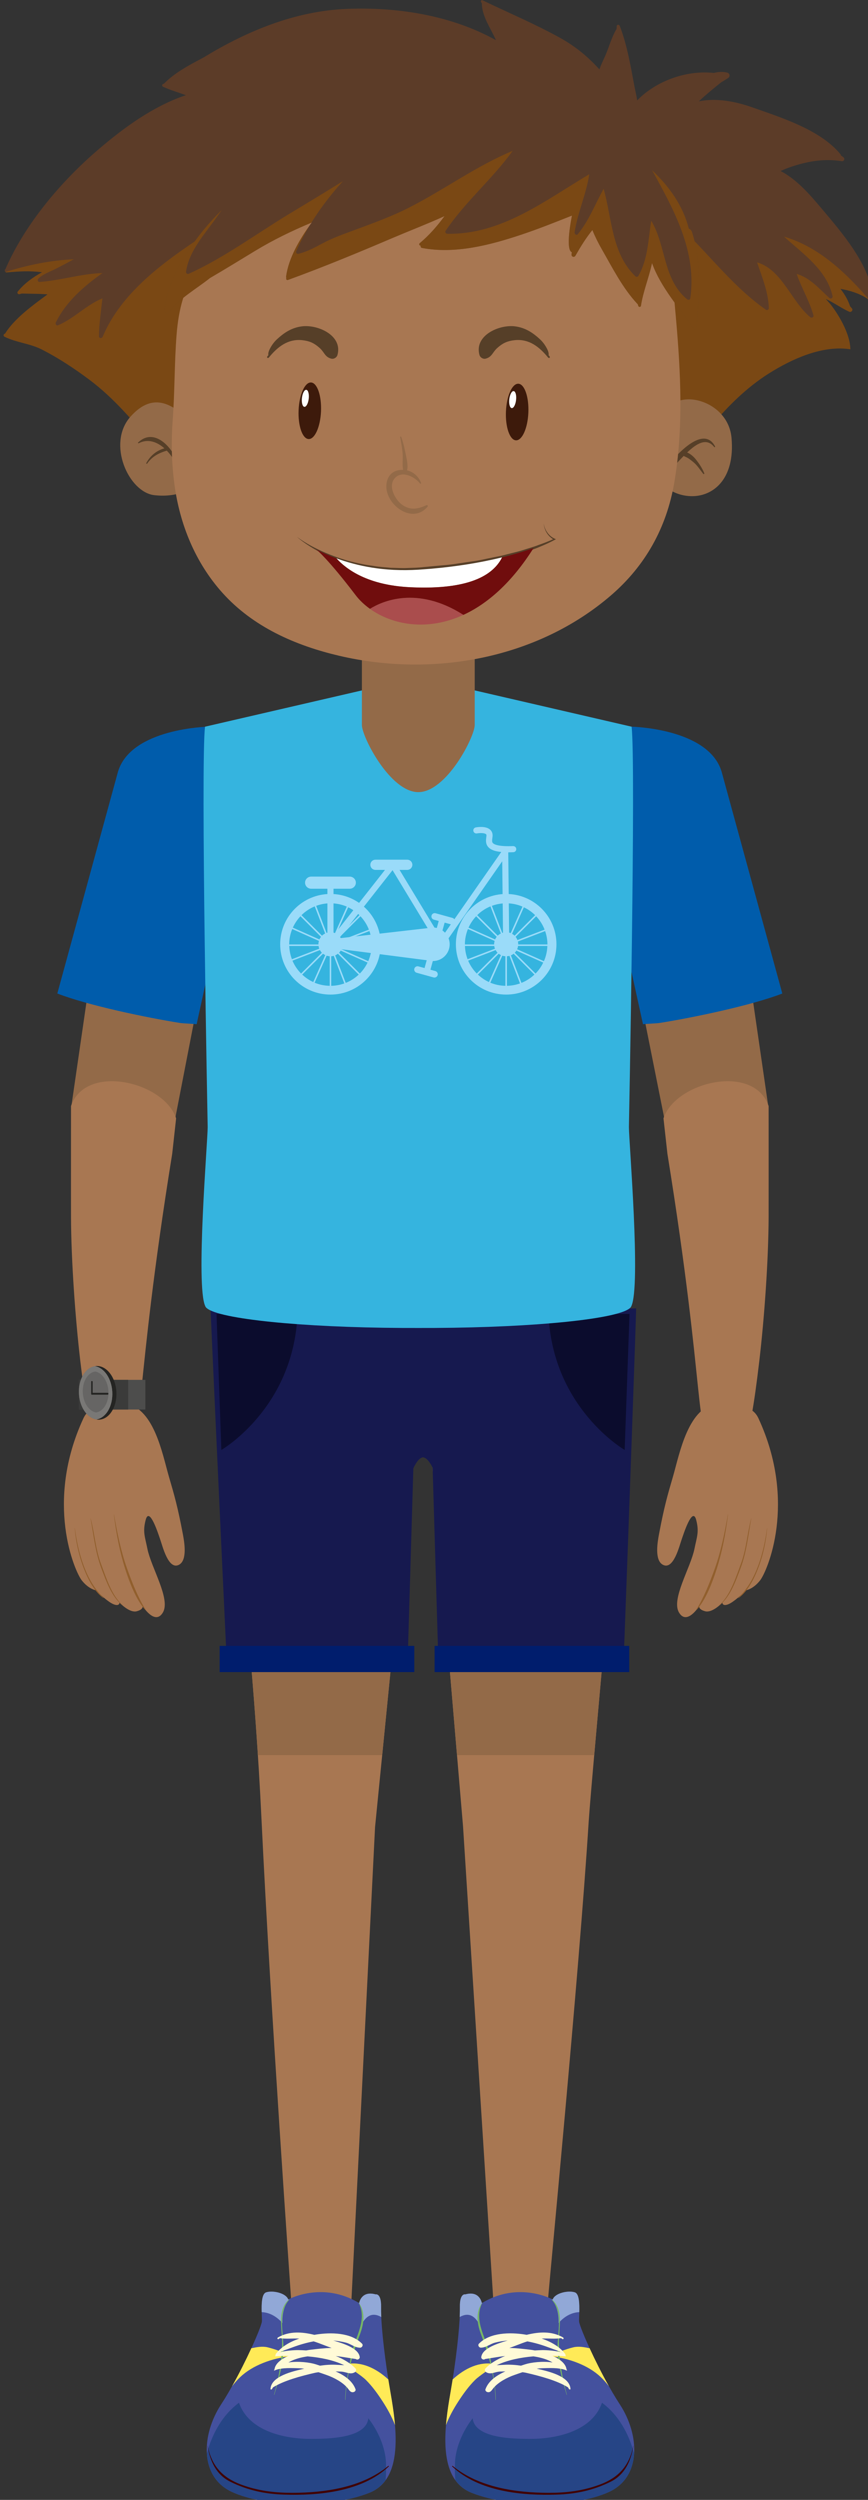 <?xml version="1.0" encoding="UTF-8" standalone="no"?>
<!-- Created with Inkscape (http://www.inkscape.org/) -->

<svg
   width="23.125mm"
   height="66.56mm"
   viewBox="0 0 23.125 66.56"
   version="1.1"
   id="svg1"
   inkscape:version="1.4.2 (f4327f4, 2025-05-13)"
   sodipodi:docname="boy14.svg"
   xmlns:inkscape="http://www.inkscape.org/namespaces/inkscape"
   xmlns:sodipodi="http://sodipodi.sourceforge.net/DTD/sodipodi-0.dtd"
   xmlns="http://www.w3.org/2000/svg"
   xmlns:svg="http://www.w3.org/2000/svg">
  <rect x="0" y="0" width="23.125" height="66.56" fill="#333333" stroke="none"/>
  <sodipodi:namedview
     id="namedview1"
     pagecolor="#ffffff"
     bordercolor="#000000"
     borderopacity="0.25"
     inkscape:showpageshadow="2"
     inkscape:pageopacity="0.0"
     inkscape:pagecheckerboard="0"
     inkscape:deskcolor="#d1d1d1"
     inkscape:document-units="mm"
     inkscape:zoom="1.2275954"
     inkscape:cx="-88.79147"
     inkscape:cy="46.432237"
     inkscape:window-width="2880"
     inkscape:window-height="1676"
     inkscape:window-x="-12"
     inkscape:window-y="-12"
     inkscape:window-maximized="1"
     inkscape:current-layer="layer1" />
  <defs
     id="defs1" />
  <g
     inkscape:label="图层 1"
     inkscape:groupmode="layer"
     id="layer1"
     transform="translate(-128.48,-136.332)">
    <g
       id="g789"
       transform="matrix(0.265,0,0,0.265,67.423,133.553)">
	<g
   id="g767">
		<g
   id="g742">
			<g
   id="g737">
				<g
   id="g717">
					<path
   style="fill:#a87752"
   d="m 271.107,141.94 c 0,0 1.282,0 3.26,0 6.713,0 19.789,0 19.801,0 0,0.839 -4.299,47.073 -4.582,51.589 -0.953,15.213 -4.023,46.87 -4.105,48.206 0,0 -1.712,0.708 -5.475,0 l -3.053,-47.784 -3.107,-36.587 c 0,0 -0.585,-1.01 -1.109,-1.053 -0.523,0.043 -0.994,1.158 -0.994,1.158 l -3.633,36.588 -2.383,47.704 c -4.613,0.855 -6.041,-0.026 -6.041,-0.026 -0.083,-1.336 -2.07,-29.132 -3,-48.613 -1.18,-24.746 -5.109,-50.712 -5.109,-51.182 0.009,0 12.817,0 19.53,0 z"
   id="path716" />

				</g>

				<g
   id="g726">
					<g
   id="g723">
						<path
   style="fill:#44519e"
   d="m 266.512,241.885 c 0,0 0.191,-1.28 1.652,-0.876 0,0 0.58,-0.158 0.551,1.265 -0.029,1.421 0.242,4.17 0.733,7.321 0.491,3.15 2.093,9.755 -1.905,11.344 -4,1.589 -10.469,1.44 -13.793,-0.071 -3.324,-1.513 -3.1,-5.77 -1.115,-8.806 1.986,-3.035 4.066,-7.755 4.098,-8.338 0.035,-0.583 -0.232,-2.695 0.422,-2.918 0.655,-0.222 2.006,0.062 2.227,0.717 -0.001,0 3.423,-1.888 7.13,0.362 z"
   id="path717" />

						<path
   style="fill:#91a8d7"
   d="m 258.795,243.885 c -0.552,-0.628 -1.273,-1.063 -2.082,-1.091 -0.021,-0.822 -0.003,-1.838 0.441,-1.988 0.655,-0.222 2.006,0.062 2.227,0.717 0,0 0.035,-0.019 0.087,-0.044 -0.508,0.633 -0.71,1.544 -0.673,2.406 z"
   id="path718" />

						<path
   style="fill:#91a8d7"
   d="m 268.41,243.135 c -0.736,-0.26 -1.224,0.17 -1.579,0.747 0.026,-0.192 0.042,-0.385 0.03,-0.578 -0.021,-0.408 -0.123,-0.846 -0.284,-1.224 -0.033,-0.078 -0.075,-0.146 -0.112,-0.221 0.016,0.009 0.031,0.016 0.047,0.025 0,0 0.191,-1.28 1.652,-0.876 0,0 0.58,-0.158 0.551,1.265 -0.005,0.282 0.004,0.632 0.021,1.013 -0.101,-0.059 -0.209,-0.11 -0.326,-0.151 z"
   id="path719" />

						<path
   style="fill:#ffea57"
   d="m 268.895,251.802 c -0.497,-0.769 -1.039,-1.532 -1.691,-2.181 -0.527,-0.523 -1.453,-1.028 -2.027,-1.601 1.547,-0.311 3.034,0.407 4.266,1.535 0.002,0.014 0.004,0.026 0.007,0.039 0.183,1.18 0.522,2.844 0.666,4.547 -0.323,-0.838 -0.766,-1.638 -1.221,-2.339 z"
   id="path720" />

						<path
   style="fill:#ffea57"
   d="m 257.327,246.332 c 0.804,0.2 1.55,0.488 2.253,0.885 -1.795,0.211 -3.769,0.893 -5.047,2.119 -0.298,0.287 -0.561,0.596 -0.806,0.913 0.728,-1.292 1.413,-2.668 1.945,-3.828 0.556,-0.114 1.111,-0.225 1.655,-0.089 z"
   id="path721" />

						<path
   style="fill:#264586"
   d="m 254.43,251.895 c 0.979,2.848 4.568,3.664 7.377,3.634 1.516,-0.016 5.426,-0.039 5.623,-2.073 0.984,1.25 1.727,2.953 1.78,4.494 0.017,0.523 0.018,1.121 -0.042,1.716 -0.395,0.548 -0.918,0.991 -1.625,1.273 -4,1.589 -10.469,1.44 -13.793,-0.071 -1.674,-0.762 -2.445,-2.219 -2.551,-3.865 0.533,-2.01 1.592,-3.898 3.231,-5.108 z"
   id="path722" />

						<path
   style="fill:#400406"
   d="m 269.435,258.247 c -2.629,2.157 -6.344,2.693 -9.633,2.698 -1.809,0.002 -3.455,-0.195 -5.162,-0.829 -1.893,-0.702 -2.963,-1.903 -3.357,-3.89 0,0 -0.008,-10e-4 -0.006,0.005 0.23,1.508 0.85,2.894 2.287,3.604 1.727,0.854 3.455,1.229 5.372,1.293 3.513,0.119 7.841,-0.291 10.541,-2.816 0.041,-0.037 0.005,-0.105 -0.042,-0.065 z"
   id="path723" />

					</g>

					<path
   style="fill:#77b765"
   d="m 265.684,247.217 c 0.331,-1.834 1.713,-3.507 0.77,-5.401 -0.002,-0.005 0.004,-0.008 0.007,-0.004 0.747,1.052 0.509,2.234 0.079,3.357 -0.787,2.058 -1.314,4.225 -1.41,6.439 -0.002,0.02 -0.027,0.011 -0.027,-0.005 0.038,-1.488 0.317,-2.927 0.581,-4.386 z"
   id="path724" />

					<path
   style="fill:#77b765"
   d="m 258.735,245.118 c -0.077,-1.193 -0.309,-2.722 0.722,-3.594 0.014,-0.011 0.037,0.012 0.025,0.023 -1.146,1.283 -0.59,3.261 -0.58,4.819 0.006,1.514 -0.49,3.29 -0.922,4.73 -0.004,0.018 -0.029,0.003 -0.025,-0.012 0.516,-1.835 0.902,-4.072 0.78,-5.966 z"
   id="path725" />

					<path
   style="fill:#fffad7"
   d="m 266.799,245.961 c -1.115,-1.136 -3.152,-1.146 -4.611,-0.918 -0.057,0.01 -0.119,0.022 -0.178,0.032 -1.232,-0.302 -2.516,-0.397 -3.654,0.258 -0.041,0.023 -0.094,0.094 -0.053,0.14 0.007,0.008 0.012,0.015 0.02,0.022 0.025,0.028 0.057,0.028 0.088,0.007 0.039,-0.027 0.08,-0.055 0.117,-0.082 0.006,-0.003 0.006,-0.013 -0.002,-0.014 0.627,0.106 1.306,0.01 1.969,0.044 -0.934,0.317 -1.814,0.811 -2.379,1.569 -0.025,0.032 -0.014,0.086 0.018,0.099 l -0.004,0.007 c 0.002,-0.004 -0.007,-0.006 -0.011,-0.001 -0.017,0.02 -0.036,0.04 -0.054,0.06 -0.018,0.021 -0.004,0.048 0.023,0.047 0.418,-0.03 0.869,-0.047 1.332,-0.055 -0.739,0.326 -1.363,0.787 -1.424,1.397 l -0.028,0.016 c -0.038,0.021 -0.028,0.089 0.018,0.067 0.011,-0.007 0.024,-0.01 0.035,-0.015 0.019,0.005 0.043,0.001 0.059,-0.01 0.01,-0.009 0.021,-0.016 0.031,-0.023 0.666,-0.252 1.707,-0.193 2.349,-0.178 0.181,0.005 0.358,0.023 0.536,0.048 -1.165,0.253 -3.31,0.74 -3.398,2.02 -0.008,0.117 0.148,0.066 0.172,-0.013 l 0.065,-0.111 c 0.005,-0.006 -10e-4,-0.013 -0.007,-0.008 1.098,-0.69 2.809,-1.151 4.27,-1.484 0.109,-0.023 0.217,-0.035 0.326,-0.052 0.266,0.087 0.528,0.178 0.789,0.27 0.746,0.259 1.692,0.744 2.188,1.394 0.156,0.209 0.285,0.406 0.56,0.33 0.114,-0.03 0.231,-0.158 0.185,-0.285 -0.314,-0.852 -1.119,-1.396 -2.002,-1.791 0.18,0.006 0.359,0.012 0.537,0.018 0.53,0.018 0.936,0.347 1.398,0.061 0.078,-0.048 0.152,-0.156 0.125,-0.248 0.004,-0.028 -0.001,-0.057 -0.023,-0.081 -0.457,-0.53 -1.234,-0.987 -2.014,-1.297 0.658,0.078 1.311,0.197 2.006,0.303 0.014,0.009 0.027,0.016 0.041,0.025 0.145,0.096 0.379,-0.042 0.355,-0.223 -0.119,-0.915 -1.707,-1.378 -2.658,-1.661 0.438,0.041 0.871,0.109 1.267,0.212 0.511,0.133 0.882,0.498 1.423,0.509 0.2,0.002 0.348,-0.253 0.198,-0.405 z m -1.785,2.167 c -0.246,-0.021 -0.496,-0.026 -0.73,-0.041 -0.58,-0.038 -1.147,0.005 -1.709,0.086 -0.139,-0.044 -0.272,-0.087 -0.398,-0.13 -0.604,-0.2 -1.809,-0.345 -2.779,-0.192 0.084,-0.047 0.159,-0.091 0.215,-0.118 0.547,-0.269 1.125,-0.411 1.715,-0.495 1.293,0.109 2.596,0.367 3.686,0.89 z m -3.336,-1.564 c -0.135,0.014 -0.305,0.041 -0.492,0.077 -0.25,-0.016 -0.502,-0.027 -0.755,-0.034 -0.276,-0.006 -1.552,0.04 -2.078,0.299 0.253,-0.161 1.236,-0.491 1.482,-0.583 0.689,-0.259 1.38,-0.458 2.1,-0.593 0.322,0.102 0.643,0.221 0.957,0.345 0.283,0.111 0.566,0.215 0.849,0.318 -0.719,0.006 -1.439,0.101 -2.063,0.171 z"
   id="path726" />

				</g>

				<g
   id="g736">
					<g
   id="g733">
						<path
   style="fill:#44519e"
   d="m 278.844,241.885 c 0,0 -0.193,-1.28 -1.652,-0.876 0,0 -0.58,-0.158 -0.552,1.265 0.028,1.421 -0.242,4.17 -0.733,7.321 -0.49,3.15 -2.094,9.755 1.904,11.344 4,1.589 10.47,1.44 13.793,-0.071 3.326,-1.513 3.102,-5.77 1.115,-8.806 -1.984,-3.035 -4.064,-7.755 -4.097,-8.338 -0.034,-0.583 0.233,-2.695 -0.423,-2.918 -0.654,-0.222 -2.004,0.062 -2.227,0.717 0.001,0 -3.421,-1.888 -7.128,0.362 z"
   id="path727" />

						<path
   style="fill:#91a8d7"
   d="m 286.56,243.885 c 0.551,-0.628 1.274,-1.063 2.08,-1.091 0.023,-0.822 0.003,-1.838 -0.441,-1.988 -0.654,-0.222 -2.004,0.062 -2.227,0.717 0,0 -0.035,-0.019 -0.086,-0.044 0.508,0.633 0.71,1.544 0.674,2.406 z"
   id="path728" />

						<path
   style="fill:#91a8d7"
   d="m 276.943,243.135 c 0.738,-0.26 1.223,0.17 1.579,0.747 -0.025,-0.192 -0.042,-0.385 -0.029,-0.578 0.022,-0.408 0.122,-0.846 0.284,-1.224 0.033,-0.078 0.075,-0.146 0.113,-0.221 -0.018,0.009 -0.031,0.016 -0.047,0.025 0,0 -0.193,-1.28 -1.652,-0.876 0,0 -0.58,-0.158 -0.552,1.265 0.004,0.282 -0.004,0.632 -0.02,1.013 0.1,-0.059 0.208,-0.11 0.324,-0.151 z"
   id="path729" />

						<path
   style="fill:#ffea57"
   d="m 276.459,251.802 c 0.498,-0.769 1.041,-1.532 1.692,-2.181 0.528,-0.523 1.452,-1.028 2.028,-1.601 -1.547,-0.311 -3.036,0.407 -4.268,1.535 -0.002,0.014 -0.004,0.026 -0.006,0.039 -0.184,1.18 -0.523,2.844 -0.666,4.547 0.321,-0.838 0.767,-1.638 1.22,-2.339 z"
   id="path730" />

						<path
   style="fill:#ffea57"
   d="m 288.027,246.332 c -0.805,0.2 -1.55,0.488 -2.254,0.885 1.795,0.211 3.77,0.893 5.047,2.119 0.299,0.287 0.561,0.596 0.807,0.913 -0.729,-1.292 -1.413,-2.668 -1.945,-3.828 -0.557,-0.114 -1.112,-0.225 -1.655,-0.089 z"
   id="path731" />

						<path
   style="fill:#264586"
   d="m 290.926,251.895 c -0.98,2.848 -4.568,3.664 -7.378,3.634 -1.515,-0.016 -5.425,-0.039 -5.622,-2.073 -0.984,1.25 -1.727,2.953 -1.782,4.494 -0.017,0.523 -0.019,1.121 0.043,1.716 0.394,0.548 0.919,0.991 1.624,1.273 4,1.589 10.47,1.44 13.793,-0.071 1.674,-0.762 2.447,-2.219 2.551,-3.865 -0.532,-2.01 -1.59,-3.898 -3.229,-5.108 z"
   id="path732" />

						<path
   style="fill:#400406"
   d="m 275.919,258.247 c 2.628,2.157 6.345,2.693 9.632,2.698 1.81,0.002 3.455,-0.195 5.162,-0.829 1.895,-0.702 2.964,-1.903 3.357,-3.89 0,0 0.008,-10e-4 0.008,0.005 -0.23,1.508 -0.851,2.894 -2.287,3.604 -1.726,0.854 -3.456,1.229 -5.373,1.293 -3.514,0.119 -7.84,-0.291 -10.541,-2.816 -0.039,-0.037 -0.005,-0.105 0.042,-0.065 z"
   id="path733" />

					</g>

					<path
   style="fill:#77b765"
   d="m 279.67,247.217 c -0.33,-1.834 -1.713,-3.507 -0.768,-5.401 0.003,-0.005 -0.005,-0.008 -0.008,-0.004 -0.747,1.052 -0.507,2.234 -0.077,3.357 0.785,2.058 1.313,4.225 1.41,6.439 0.001,0.02 0.027,0.011 0.027,-0.005 -0.04,-1.488 -0.32,-2.927 -0.584,-4.386 z"
   id="path734" />

					<path
   style="fill:#77b765"
   d="m 286.619,245.118 c 0.076,-1.193 0.309,-2.722 -0.723,-3.594 -0.012,-0.011 -0.035,0.012 -0.024,0.023 1.146,1.283 0.589,3.261 0.581,4.819 -0.006,1.514 0.488,3.29 0.92,4.73 0.006,0.018 0.029,0.003 0.025,-0.012 -0.515,-1.835 -0.9,-4.072 -0.779,-5.966 z"
   id="path735" />

					<path
   style="fill:#fffad7"
   d="m 278.756,246.364 c 0.539,-0.011 0.91,-0.376 1.422,-0.509 0.396,-0.103 0.828,-0.171 1.266,-0.212 -0.949,0.283 -2.537,0.746 -2.656,1.661 -0.023,0.181 0.211,0.318 0.353,0.223 0.015,-0.01 0.028,-0.017 0.041,-0.025 0.697,-0.105 1.35,-0.225 2.006,-0.303 -0.779,0.31 -1.557,0.767 -2.014,1.297 -0.021,0.024 -0.026,0.053 -0.022,0.081 -0.026,0.092 0.048,0.2 0.125,0.248 0.464,0.286 0.867,-0.043 1.399,-0.061 0.177,-0.006 0.357,-0.012 0.535,-0.018 -0.881,0.395 -1.688,0.939 -2.001,1.791 -0.048,0.127 0.071,0.255 0.184,0.285 0.276,0.076 0.403,-0.121 0.562,-0.33 0.494,-0.649 1.441,-1.135 2.188,-1.394 0.26,-0.092 0.523,-0.183 0.788,-0.27 0.11,0.017 0.217,0.028 0.325,0.052 1.463,0.333 3.172,0.794 4.271,1.484 -0.007,-0.005 -0.013,0.002 -0.008,0.008 l 0.065,0.111 c 0.025,0.078 0.181,0.13 0.172,0.013 -0.09,-1.279 -2.232,-1.767 -3.398,-2.02 0.178,-0.024 0.357,-0.043 0.536,-0.048 0.644,-0.016 1.683,-0.074 2.349,0.178 0.012,0.008 0.022,0.015 0.033,0.023 0.014,0.011 0.036,0.015 0.057,0.01 0.012,0.005 0.025,0.008 0.035,0.015 0.049,0.021 0.059,-0.046 0.02,-0.067 l -0.027,-0.016 c -0.063,-0.61 -0.686,-1.071 -1.424,-1.397 0.461,0.008 0.914,0.024 1.332,0.055 0.027,10e-4 0.041,-0.026 0.021,-0.047 -0.018,-0.02 -0.035,-0.04 -0.053,-0.06 -0.004,-0.005 -0.012,-0.003 -0.012,0.004 l -0.004,-0.01 c 0.033,-0.013 0.043,-0.066 0.019,-0.099 -0.563,-0.759 -1.444,-1.252 -2.379,-1.569 0.663,-0.034 1.341,0.063 1.97,-0.044 -0.008,0.001 -0.008,0.011 -0.003,0.014 0.038,0.027 0.079,0.055 0.116,0.082 0.031,0.021 0.063,0.021 0.09,-0.007 0.006,-0.008 0.012,-0.015 0.019,-0.022 0.04,-0.046 -0.013,-0.116 -0.052,-0.14 -1.141,-0.655 -2.422,-0.56 -3.654,-0.258 -0.061,-0.01 -0.121,-0.022 -0.18,-0.032 -1.459,-0.229 -3.496,-0.218 -4.61,0.918 -0.153,0.154 -0.003,0.409 0.198,0.405 z m 5.273,0.873 c 0.59,0.084 1.168,0.227 1.713,0.495 0.057,0.027 0.133,0.071 0.215,0.118 -0.971,-0.152 -2.176,-0.008 -2.779,0.192 -0.125,0.043 -0.26,0.086 -0.397,0.13 -0.563,-0.081 -1.129,-0.124 -1.71,-0.086 -0.234,0.015 -0.482,0.02 -0.73,0.041 1.091,-0.522 2.391,-0.78 3.688,-0.89 z m -2.414,-0.843 c 0.282,-0.104 0.565,-0.207 0.85,-0.318 0.314,-0.124 0.633,-0.243 0.957,-0.345 0.719,0.135 1.409,0.334 2.098,0.593 0.246,0.092 1.228,0.422 1.48,0.583 -0.525,-0.259 -1.799,-0.305 -2.076,-0.299 -0.252,0.007 -0.504,0.019 -0.754,0.034 -0.189,-0.036 -0.359,-0.064 -0.494,-0.077 -0.623,-0.071 -1.345,-0.166 -2.061,-0.171 z"
   id="path736" />

				</g>

			</g>

			<g
   id="g738">
				<path
   style="fill:#936a48"
   d="m 276.348,186.828 -2.502,-29.464 c 0,0 -0.585,-1.01 -1.109,-1.053 -0.523,0.043 -0.994,1.158 -0.994,1.158 l -2.915,29.358 H 256.33 c -1.461,-22.666 -4.754,-44.458 -4.754,-44.888 h 19.531 c 0,0 1.282,0 3.26,0 h 19.801 c 0,0.676 -2.793,30.846 -4.024,44.888 h -13.796 z"
   id="path737" />

			</g>

			<g
   id="g741">
				<g
   id="g739">
					<path
   style="fill:#16194f"
   d="m 274.46,176.931 -0.562,-18.979 c 0,0 -0.445,-1.002 -0.968,-1.045 -0.525,0.043 -0.971,1.112 -0.971,1.112 l -0.558,18.912 h -18.225 c -0.884,-18.821 -1.602,-34.619 -1.602,-34.99 h 19.725 c 0,0 1.281,0 3.26,0 h 19.801 c 0,0.555 -0.691,20.35 -1.243,34.99 z"
   id="path738" />

				</g>

				<rect
   x="274.096"
   y="175.855"
   style="fill:#001d6d"
   width="19.57"
   height="2.632"
   id="rect739" />

				<rect
   x="252.486"
   y="175.855"
   style="fill:#001d6d"
   width="19.57"
   height="2.632"
   id="rect740" />

				<path
   style="fill:#0b0c2d"
   d="m 252.172,142.502 0.486,13.665 c 0,0 7.264,-4.194 7.658,-13.665 z"
   id="path740" />

				<path
   style="fill:#0b0c2d"
   d="m 293.691,142.502 -0.486,13.665 c 0,0 -7.264,-4.194 -7.658,-13.665 z"
   id="path741" />

			</g>

		</g>

		<g
   id="g766">
			<g
   id="g762">
				<g
   id="g749">
					<g
   id="g745">
						<path
   style="fill:#a87752"
   d="m 242.746,151.468 c 3.117,0.235 3.96,5.048 4.646,7.403 0.541,1.847 0.88,3.021 1.396,5.753 0.139,0.746 0.476,2.596 -0.373,3.07 -1.09,0.608 -1.681,-1.923 -1.916,-2.567 -0.131,-0.362 -1.072,-3.385 -1.451,-1.926 -0.313,1.206 -0.068,1.682 0.172,2.885 0.381,1.91 2.359,5.057 1.561,6.411 -0.801,1.354 -2.045,-0.658 -2.045,-0.658 0,0 0.146,0.331 -0.578,0.534 -0.723,0.204 -1.707,-0.834 -1.73,-0.853 -0.023,-0.02 0.012,0.378 -0.57,0.166 -0.582,-0.215 -1.508,-1.114 -1.822,-1.419 0,0 -0.721,-0.112 -1.417,-1.003 -0.696,-0.892 -3.749,-7.807 0.167,-16.266 0.566,-1.222 1.641,-1.123 2.867,-1.431 0.386,-0.095 0.751,-0.126 1.093,-0.099 z"
   id="path742" />

						<path
   style="fill:#915f2d"
   d="m 243.188,168.107 c -0.631,-1.76 -1.002,-3.629 -1.323,-5.459 -0.003,-0.013 -0.019,-0.006 -0.017,0.004 0.24,1.889 0.578,3.728 1.167,5.55 0.407,1.259 1.06,2.996 1.962,4 0.021,0.023 0.053,-0.011 0.039,-0.034 -0.762,-1.219 -1.346,-2.717 -1.828,-4.061 z"
   id="path743" />

						<path
   style="fill:#915f2d"
   d="m 240.561,167.616 c -0.557,-1.481 -0.638,-3.063 -1.04,-4.574 -0.002,-0.008 -0.015,-0.001 -0.013,0.006 0.313,1.702 0.463,3.354 1.082,5.003 0.463,1.23 1.033,2.882 2.127,3.737 0.01,0.008 0.023,-0.011 0.014,-0.019 -1.126,-1.008 -1.661,-2.796 -2.17,-4.153 z"
   id="path744" />

						<path
   style="fill:#915f2d"
   d="m 237.932,164.039 c -0.004,-0.013 -0.018,-0.006 -0.017,0.004 0.107,1.248 0.372,2.526 0.795,3.711 0.404,1.127 1.069,2.56 2.075,3.287 0.014,0.011 0.042,-0.018 0.026,-0.031 -1.817,-1.712 -2.568,-4.61 -2.879,-6.971 z"
   id="path745" />

					</g>

					<g
   id="g748">
						<path
   style="fill:#936a48"
   d="m 247.816,123.906 3.521,-18.149 c 0.012,-2.082 0.02,-16.498 -0.004,-22.259 0,0 -7.656,0.471 -8.971,5.211 l -4.781,32.905 c 0.931,4.342 8.61,5.537 10.235,2.292 z"
   id="path746" />

						<path
   style="fill:#a87752"
   d="m 237.543,121.615 c 0,1.838 -0.008,9.518 0,11.168 0.018,4.367 0.426,10.11 0.934,14.447 0.54,4.567 1.03,7.472 1.567,8.026 l 3.002,-0.114 c 1.938,-0.016 0.768,-4.554 4.671,-28.733 l 0.393,-3.559 c -1.21,-3.682 -9.087,-5.562 -10.567,-1.235 z"
   id="path747" />

						<path
   style="fill:#005cab"
   d="m 248.53,113.27 c 0.257,0.041 1.384,0.082 1.643,0.123 l 1.165,-5.305 c 0.012,-1.825 0.001,-22.878 -0.004,-24.589 0,0 -7.752,0.143 -9.068,4.523 l -6.1,22.285 c 3.082,1.196 9,2.431 12.364,2.963 z"
   id="path748" />

					</g>

				</g>

				<g
   id="g756">
					<g
   id="g751">
						<path
   style="fill:#936a48"
   d="m 297.402,123.906 -3.521,-17.621 c -0.012,-2.082 -0.02,-17.025 0.006,-22.786 0,0 7.654,0.471 8.971,5.211 l 4.781,32.905 c -0.932,4.341 -8.612,5.536 -10.237,2.291 z"
   id="path749" />

						<path
   style="fill:#a87752"
   d="m 307.677,121.615 c 0,1.838 0.005,9.518 0,11.168 -0.019,4.367 -0.427,10.11 -0.937,14.447 -0.538,4.567 -1.03,7.472 -1.566,8.026 l -3.001,-0.114 c -1.939,-0.016 -0.768,-4.554 -4.671,-28.733 l -0.395,-3.559 c 1.211,-3.682 9.088,-5.562 10.57,-1.235 z"
   id="path750" />

						<path
   style="fill:#005cab"
   d="m 296.69,113.27 c -0.256,0.041 -1.384,0.082 -1.643,0.123 l -1.166,-5.305 c -0.012,-1.825 0,-22.878 0.006,-24.589 0,0 7.75,0.143 9.065,4.523 l 6.101,22.285 c -3.082,1.196 -9.001,2.431 -12.363,2.963 z"
   id="path751" />

					</g>

					<g
   id="g755">
						<path
   style="fill:#a87752"
   d="m 302.699,151.468 c -3.115,0.235 -3.959,5.048 -4.646,7.403 -0.541,1.847 -0.881,3.021 -1.395,5.753 -0.14,0.746 -0.477,2.596 0.372,3.07 1.091,0.608 1.681,-1.923 1.915,-2.567 0.132,-0.362 1.072,-3.385 1.451,-1.926 0.313,1.206 0.068,1.682 -0.172,2.885 -0.381,1.91 -2.359,5.057 -1.56,6.411 0.8,1.354 2.044,-0.658 2.044,-0.658 0,0 -0.145,0.331 0.578,0.534 0.725,0.204 1.71,-0.834 1.731,-0.853 0.024,-0.02 -0.013,0.378 0.569,0.166 0.582,-0.215 1.508,-1.114 1.822,-1.419 0,0 0.721,-0.112 1.418,-1.003 0.697,-0.892 3.75,-7.807 -0.168,-16.266 -0.564,-1.222 -1.641,-1.123 -2.867,-1.431 -0.383,-0.095 -0.748,-0.126 -1.092,-0.099 z"
   id="path752" />

						<path
   style="fill:#915f2d"
   d="m 302.258,168.107 c 0.632,-1.76 1.004,-3.629 1.324,-5.459 0.002,-0.013 0.018,-0.006 0.018,0.004 -0.24,1.889 -0.58,3.728 -1.168,5.55 -0.406,1.259 -1.06,2.996 -1.961,4 -0.022,0.023 -0.055,-0.011 -0.04,-0.034 0.76,-1.219 1.344,-2.717 1.827,-4.061 z"
   id="path753" />

						<path
   style="fill:#915f2d"
   d="m 304.886,167.616 c 0.556,-1.481 0.637,-3.063 1.038,-4.574 0.004,-0.008 0.016,-0.001 0.014,0.006 -0.313,1.702 -0.463,3.354 -1.082,5.003 -0.462,1.23 -1.032,2.882 -2.127,3.737 -0.01,0.008 -0.021,-0.011 -0.014,-0.019 1.125,-1.008 1.662,-2.796 2.171,-4.153 z"
   id="path754" />

						<path
   style="fill:#915f2d"
   d="m 307.516,164.039 c 0,-0.013 0.018,-0.006 0.016,0.004 -0.107,1.248 -0.373,2.526 -0.796,3.711 -0.403,1.127 -1.069,2.56 -2.075,3.287 -0.016,0.011 -0.041,-0.018 -0.027,-0.031 1.817,-1.712 2.569,-4.61 2.882,-6.971 z"
   id="path755" />

					</g>

				</g>

				<path
   style="fill:#35b4df"
   d="m 251.283,123.726 c 0,0 -0.717,-36.699 -0.266,-40.227 l 21.442,-4.956 21.441,4.956 c 0.448,3.527 -0.269,40.227 -0.269,40.227 0,1.459 1.223,15.997 0.24,18.003 -0.005,0.014 -0.01,0.026 -0.017,0.04 -0.008,0.015 -0.017,0.023 -0.024,0.037 -0.02,0.025 -0.036,0.052 -0.063,0.077 -0.015,0.017 -0.032,0.032 -0.048,0.043 -1.266,1.083 -9.484,1.93 -19.609,1.983 v 0.001 c -0.081,0.001 -1.307,0.002 -1.651,0.002 -0.347,0 -1.573,-0.001 -1.653,-0.002 v -0.001 c -10.125,-0.054 -18.344,-0.9 -19.608,-1.983 -0.017,-0.011 -0.033,-0.026 -0.051,-0.043 -0.025,-0.025 -0.042,-0.052 -0.062,-0.077 -0.006,-0.014 -0.016,-0.022 -0.024,-0.037 -0.007,-0.014 -0.013,-0.026 -0.017,-0.04 -0.983,-2.006 0.239,-16.544 0.239,-18.003 z"
   id="path756" />

				<g
   id="g761">
					<rect
   x="238.342"
   y="149.124"
   style="fill:#4d4d4c"
   width="6.676"
   height="2.983"
   id="rect756" />

					<rect
   x="238.342"
   y="149.124"
   style="fill:#3b3b3a"
   width="4.949"
   height="2.983"
   id="rect757" />

					<g
   id="g758">
						<path
   style="fill:#242422"
   d="m 241.691,150.319 c -0.077,-1.34 -0.822,-2.407 -1.729,-2.566 0.035,-0.005 0.068,-0.018 0.104,-0.021 1.041,-0.059 1.952,1.099 2.039,2.588 0.086,1.488 -0.686,2.744 -1.725,2.804 -0.105,0.006 -0.208,-0.004 -0.309,-0.021 0.984,-0.138 1.704,-1.348 1.62,-2.784 z"
   id="path757" />

						<path
   style="fill:#666564"
   d="m 238.342,150.536 c -0.084,-1.437 0.636,-2.646 1.621,-2.783 0.906,0.159 1.651,1.227 1.729,2.566 0.084,1.436 -0.637,2.645 -1.619,2.782 -0.907,-0.158 -1.653,-1.226 -1.731,-2.565 z"
   id="path758" />

					</g>

					<path
   style="fill:#242422"
   d="m 239.57,150.521 c 0,0.053 0.043,0.094 0.094,0.094 h 1.553 c 0.052,0 0.094,-0.041 0.094,-0.094 v 0 c 0,-0.052 -0.042,-0.095 -0.094,-0.095 h -1.553 c -0.051,0.001 -0.094,0.044 -0.094,0.095 z"
   id="path759" />

					<path
   style="fill:#242422"
   d="m 239.644,150.615 c 0.043,0 0.075,-0.033 0.075,-0.074 v -1.229 c 0,-0.041 -0.032,-0.074 -0.075,-0.074 v 0 c -0.04,0 -0.073,0.033 -0.073,0.074 v 1.229 c -0.001,0.041 0.033,0.074 0.073,0.074 z"
   id="path760" />

					<path
   style="fill:#797876"
   d="m 238.342,150.536 c 0.078,1.339 0.824,2.407 1.73,2.565 0.982,-0.137 1.703,-1.347 1.619,-2.782 -0.077,-1.34 -0.822,-2.407 -1.729,-2.566 -0.985,0.138 -1.704,1.347 -1.62,2.783 z m 0.387,-0.106 c -0.064,-1.107 0.49,-2.037 1.246,-2.143 0.698,0.123 1.27,0.945 1.331,1.974 0.063,1.107 -0.491,2.037 -1.246,2.142 -0.699,-0.123 -1.271,-0.943 -1.331,-1.973 z"
   id="path761" />

				</g>

				<path
   style="fill:#936a48"
   d="m 266.787,83.331 c 0,1.184 2.836,6.744 5.672,6.744 2.835,0 5.67,-5.561 5.67,-6.744 V 72.749 c 0,-2.368 -1.919,-4.288 -4.286,-4.288 h -2.769 c -2.367,0 -4.287,1.92 -4.287,4.288 z"
   id="path762" />

			</g>

			<g
   id="g765">
				<path
   style="fill:#9adbf9"
   d="m 276.236,105.36 c 0,2.792 2.262,5.055 5.055,5.055 2.791,0 5.055,-2.263 5.055,-5.055 0,-2.792 -2.264,-5.055 -5.055,-5.055 -2.793,10e-4 -5.055,2.263 -5.055,5.055 z m 2.143,-2.925 c 0.379,-0.375 0.831,-0.676 1.331,-0.882 l 1.046,2.724 c -0.116,0.058 -0.225,0.13 -0.314,0.22 z m 1.474,-0.935 c 0.427,-0.157 0.884,-0.248 1.36,-0.257 v 2.911 c -0.11,0.008 -0.215,0.029 -0.316,0.063 z m 1.514,-0.257 c 0.556,0.01 1.085,0.127 1.564,0.334 l -1.184,2.661 c -0.117,-0.049 -0.248,-0.075 -0.381,-0.084 v -2.911 z m 1.703,0.402 c 0.42,0.2 0.805,0.466 1.133,0.79 l -2.063,2.062 c -0.074,-0.075 -0.163,-0.136 -0.256,-0.188 z m -0.566,3.715 c 0,-0.095 -0.014,-0.188 -0.035,-0.276 l 2.738,-1.052 c 0.148,0.422 0.233,0.874 0.233,1.347 h -2.938 c 0,-0.007 0.002,-0.013 0.002,-0.019 z m 2.928,0.171 c -0.018,0.543 -0.137,1.058 -0.347,1.529 l -2.692,-1.199 c 0.049,-0.104 0.078,-0.215 0.094,-0.33 z m -1.299,2.874 c -0.377,0.355 -0.818,0.641 -1.306,0.835 l -1.061,-2.763 c 0.1,-0.043 0.19,-0.101 0.272,-0.167 z m -1.451,0.888 c -0.412,0.147 -0.854,0.232 -1.314,0.241 v -2.969 c 0.086,-0.004 0.17,-0.02 0.252,-0.042 z m -1.469,0.241 c -0.535,-0.01 -1.047,-0.119 -1.514,-0.314 l 1.207,-2.714 c 0.098,0.032 0.201,0.053 0.307,0.06 z m -1.654,-0.378 c -0.411,-0.19 -0.785,-0.443 -1.11,-0.751 l 2.095,-2.095 c 0.068,0.054 0.142,0.101 0.221,0.139 z m 0.605,-3.351 -2.75,1.057 c -0.158,-0.416 -0.25,-0.862 -0.266,-1.33 h 2.945 c 0.014,0.095 0.036,0.187 0.071,0.273 z m -3.023,-0.426 c 0.002,-0.549 0.111,-1.072 0.307,-1.551 l 2.684,1.195 c -0.031,0.107 -0.054,0.22 -0.054,0.337 0,0.006 0.001,0.012 0.001,0.019 z m 1.131,-2.833 2.067,2.067 c -0.063,0.081 -0.119,0.168 -0.16,0.263 l -2.672,-1.188 c 0.192,-0.424 0.453,-0.808 0.765,-1.142 z m 6.884,1.342 -2.732,1.049 c -0.043,-0.118 -0.107,-0.226 -0.184,-0.323 l 2.066,-2.067 c 0.364,0.385 0.654,0.839 0.85,1.341 z m -0.912,4.413 -2.088,-2.091 c 0.062,-0.063 0.115,-0.136 0.164,-0.213 l 2.698,1.201 c -0.196,0.409 -0.458,0.782 -0.774,1.103 z m -6.776,-1.295 2.765,-1.063 c 0.055,0.098 0.117,0.188 0.193,0.267 l -2.091,2.091 c -0.364,-0.371 -0.661,-0.81 -0.867,-1.295 z"
   id="path763" />

				<path
   style="fill:#9adbf9"
   d="m 258.572,105.36 c 0,2.792 2.263,5.055 5.055,5.055 2.792,0 5.055,-2.263 5.055,-5.055 0,-2.792 -2.263,-5.055 -5.055,-5.055 -2.792,10e-4 -5.055,2.263 -5.055,5.055 z m 2.142,-2.925 c 0.38,-0.375 0.831,-0.676 1.331,-0.882 l 1.047,2.724 c -0.117,0.058 -0.224,0.13 -0.316,0.22 z m 1.477,-0.935 c 0.424,-0.157 0.881,-0.248 1.359,-0.257 v 2.911 c -0.111,0.008 -0.216,0.029 -0.318,0.063 z m 1.512,-0.257 c 0.555,0.01 1.084,0.127 1.565,0.334 l -1.184,2.661 c -0.117,-0.049 -0.248,-0.075 -0.381,-0.084 z m 1.703,0.402 c 0.421,0.2 0.804,0.466 1.133,0.79 l -2.063,2.062 c -0.074,-0.075 -0.162,-0.136 -0.256,-0.188 z m -0.566,3.715 c 0,-0.095 -0.012,-0.188 -0.033,-0.276 l 2.738,-1.052 c 0.147,0.422 0.23,0.874 0.232,1.347 h -2.938 c 0,-0.007 10e-4,-0.013 10e-4,-0.019 z m 2.929,0.171 c -0.019,0.543 -0.14,1.058 -0.345,1.529 l -2.693,-1.199 c 0.047,-0.104 0.076,-0.215 0.092,-0.33 z m -1.3,2.874 c -0.375,0.355 -0.816,0.641 -1.307,0.835 l -1.061,-2.763 c 0.1,-0.043 0.189,-0.101 0.271,-0.167 z m -1.45,0.888 c -0.413,0.147 -0.854,0.232 -1.315,0.241 v -2.969 c 0.088,-0.004 0.17,-0.02 0.252,-0.042 z m -1.468,0.241 c -0.537,-0.01 -1.049,-0.119 -1.518,-0.314 l 1.21,-2.714 c 0.097,0.032 0.2,0.053 0.308,0.06 z m -1.654,-0.378 c -0.412,-0.19 -0.786,-0.443 -1.113,-0.751 l 2.096,-2.095 c 0.069,0.054 0.143,0.101 0.221,0.139 z m 0.603,-3.351 -2.748,1.057 c -0.158,-0.416 -0.25,-0.862 -0.268,-1.33 h 2.945 c 0.014,0.095 0.036,0.187 0.071,0.273 z m -3.022,-0.426 c 0,-0.549 0.111,-1.072 0.306,-1.551 l 2.684,1.195 c -0.031,0.107 -0.053,0.22 -0.053,0.337 0,0.006 0.002,0.012 0.002,0.019 z m 1.132,-2.833 2.066,2.067 c -0.063,0.081 -0.12,0.168 -0.161,0.263 l -2.67,-1.188 c 0.19,-0.424 0.45,-0.808 0.765,-1.142 z m 6.882,1.342 -2.732,1.049 c -0.045,-0.118 -0.107,-0.226 -0.183,-0.323 l 2.066,-2.067 c 0.365,0.385 0.654,0.839 0.849,1.341 z m -0.911,4.413 -2.089,-2.091 c 0.063,-0.063 0.115,-0.136 0.164,-0.213 l 2.701,1.201 c -0.201,0.409 -0.46,0.782 -0.776,1.103 z m -6.776,-1.295 2.764,-1.063 c 0.055,0.098 0.117,0.188 0.193,0.267 l -2.088,2.091 c -0.367,-0.371 -0.663,-0.81 -0.869,-1.295 z"
   id="path764" />

				<path
   style="fill:#9adbf9"
   d="m 261.073,99.17 c 0,0.337 0.276,0.61 0.618,0.61 h 1.629 v 5.58 c 0,0 0.002,0.011 0.002,0.016 0.002,0.03 0.009,0.059 0.018,0.087 0.004,0.008 0.004,0.017 0.008,0.023 0.002,0.003 0.002,0.006 0.002,0.008 0.016,0.03 0.033,0.056 0.057,0.078 0.004,0.006 0.012,0.01 0.018,0.015 0.022,0.02 0.044,0.035 0.07,0.047 0.008,0.005 0.018,0.009 0.027,0.013 0.033,0.013 0.068,0.021 0.105,0.021 v 0.05 l 9.676,1.246 -0.218,0.786 -0.616,-0.169 c -0.178,-0.05 -0.361,0.055 -0.41,0.232 -0.048,0.177 0.056,0.36 0.232,0.409 l 1.702,0.471 c 0.177,0.048 0.359,-0.056 0.409,-0.232 0.05,-0.177 -0.055,-0.36 -0.232,-0.409 l -0.492,-0.137 0.24,-0.871 c 0.004,0 0.008,0.001 0.012,0.001 0.928,0 1.682,-0.754 1.682,-1.684 0,-0.212 -0.041,-0.413 -0.111,-0.6 l 5.394,-7.738 0.091,8.342 c 0.001,0.168 0.138,0.303 0.307,0.303 0,0 0,0 0.002,0 0.171,0 0.307,-0.14 0.305,-0.31 l -0.098,-9.203 0.023,-0.034 c 0.154,0 0.316,-0.003 0.486,-0.011 0.171,-0.007 0.302,-0.148 0.295,-0.319 -0.006,-0.169 -0.146,-0.298 -0.318,-0.295 -1.477,0.058 -1.908,-0.166 -2.034,-0.306 -0.1,-0.107 -0.083,-0.257 -0.054,-0.488 0.016,-0.1 0.027,-0.195 0.027,-0.281 0,-0.242 -0.094,-0.448 -0.272,-0.596 -0.443,-0.367 -1.26,-0.235 -1.418,-0.206 -0.166,0.031 -0.276,0.192 -0.244,0.358 0.029,0.167 0.189,0.275 0.357,0.246 0.271,-0.051 0.748,-0.062 0.912,0.075 0.023,0.02 0.049,0.047 0.049,0.122 0,0.061 -0.01,0.128 -0.02,0.198 -0.035,0.263 -0.089,0.658 0.207,0.984 0.24,0.265 0.654,0.424 1.3,0.485 l -4.716,6.764 c -0.042,-0.063 -0.104,-0.114 -0.184,-0.138 l -1.701,-0.47 c -0.179,-0.049 -0.361,0.055 -0.41,0.232 -0.049,0.177 0.055,0.36 0.231,0.409 l 0.493,0.137 -0.193,0.702 c -0.076,-0.019 -0.153,-0.032 -0.234,-0.039 l -3.512,-5.797 h 0.777 c 0.281,0 0.512,-0.229 0.512,-0.513 0,-0.282 -0.23,-0.512 -0.512,-0.512 h -3.202 c -0.282,0 -0.511,0.229 -0.511,0.512 0,0.283 0.229,0.513 0.511,0.513 h 0.962 l -5.175,6.584 V 99.78 h 1.626 c 0.342,0 0.621,-0.273 0.621,-0.61 0,-0.337 -0.279,-0.609 -0.621,-0.609 h -3.869 c -0.341,0 -0.618,0.272 -0.618,0.609 z m 3.416,5.59 5.38,-6.844 3.528,5.822 z m 10.655,-0.562 c -0.079,-0.083 -0.166,-0.157 -0.257,-0.222 l 0.219,-0.79 0.615,0.17 c 0.004,0.001 0.006,0 0.008,0.001 z"
   id="path765" />

			</g>

		</g>

	</g>

	<g
   id="g784">
		<g
   id="g783">
			<g
   id="g782">
				<path
   style="fill:#5c3c28"
   d="m 313.006,31.44 c -1.263,-1.5 -2.531,-2.94 -4.127,-3.772 0.301,-0.132 0.602,-0.261 0.904,-0.367 1.736,-0.603 3.439,-0.908 5.252,-0.618 0.213,0.035 0.346,-0.239 0.175,-0.381 -0.081,-0.067 -0.167,-0.131 -0.255,-0.188 -0.004,-0.048 -0.02,-0.093 -0.055,-0.135 -2.043,-2.47 -5.953,-3.676 -8.869,-4.708 -1.693,-0.597 -3.619,-0.966 -5.371,-0.601 0.717,-0.671 1.483,-1.307 2.256,-1.919 0.244,-0.139 0.484,-0.284 0.713,-0.447 0.214,-0.153 0.125,-0.463 -0.114,-0.521 -0.45,-0.112 -0.9,-0.079 -1.343,0.032 -2.73,-0.3 -5.782,0.779 -7.713,2.76 -0.059,-0.496 -0.197,-1.001 -0.279,-1.445 -0.381,-2.037 -0.724,-4.111 -1.475,-6.055 -0.053,-0.132 -0.283,-0.136 -0.297,0.025 -0.008,0.1 -0.012,0.198 -0.018,0.297 -0.002,0.006 -0.008,0.01 -0.012,0.015 -0.506,0.85 -0.738,1.803 -1.139,2.705 -0.188,0.422 -0.413,0.876 -0.574,1.34 -1.16,-1.275 -2.398,-2.317 -4.076,-3.236 -2.487,-1.362 -5.125,-2.481 -7.674,-3.705 -0.117,-0.057 -0.209,0.08 -0.15,0.181 0.025,0.042 0.053,0.081 0.08,0.124 0.012,1.287 0.863,2.471 1.377,3.608 0.014,0.03 0.027,0.061 0.043,0.095 -4.497,-2.5 -9.905,-3.348 -14.996,-3.144 -5.178,0.209 -10.041,2.218 -14.438,4.904 -0.072,0.04 -0.146,0.079 -0.219,0.116 -1.308,0.689 -2.688,1.435 -3.73,2.502 -0.012,0.003 -0.025,0.004 -0.035,0.005 -0.152,0.021 -0.2,0.225 -0.054,0.293 0.741,0.346 1.53,0.569 2.3,0.85 -3.289,1.095 -6.307,3.316 -8.834,5.485 -3.721,3.19 -7.35,7.465 -9.311,11.998 -0.154,0.093 -0.037,0.346 0.131,0.329 1.207,-0.119 2.354,-0.175 3.553,-0.024 -0.953,0.522 -1.793,1.16 -2.33,1.815 -0.026,0.019 -0.046,0.041 -0.056,0.065 -0.02,0.023 -0.04,0.045 -0.058,0.068 -0.101,0.134 0.025,0.297 0.18,0.256 0.074,-0.018 0.146,-0.043 0.219,-0.064 0.787,0.024 1.58,0.014 2.367,0.066 0.074,0.006 0.148,0.016 0.223,0.024 -0.051,0.037 -0.104,0.075 -0.152,0.113 -1.398,1.03 -3.192,2.339 -4.119,3.835 -0.148,0.006 -0.198,0.227 -0.053,0.3 1.225,0.608 2.551,0.668 3.779,1.298 1.677,0.857 3.264,1.908 4.771,3.036 2.532,1.898 4.387,4.186 6.419,6.504 2.091,4.487 7.472,6.445 11.86,8.071 5.839,2.164 11.959,2.985 18.166,2.92 5.658,-0.059 11.363,-1.305 16.169,-4.378 2.437,-1.557 4.948,-3.316 7.144,-5.197 1.184,-1.014 3.98,-5.694 8.559,-8.574 2.291,-1.442 5.381,-2.857 8.176,-2.415 -0.053,-2.019 -1.83,-4.328 -2.051,-4.581 -0.136,-0.152 -0.279,-0.315 -0.43,-0.482 0.816,0.371 1.537,0.909 2.367,1.289 0.191,0.089 0.414,-0.15 0.271,-0.327 -0.058,-0.074 -0.121,-0.144 -0.186,-0.214 -0.211,-0.643 -0.555,-1.228 -0.976,-1.763 0.944,0.173 1.858,0.441 2.683,0.969 0.064,0.067 0.127,0.137 0.195,0.2 0.16,0.144 0.412,-0.006 0.397,-0.209 -0.23,-3.305 -3.135,-6.615 -5.16,-9.023 z"
   id="path767" />

				<path
   style="opacity:0.5;fill:#985400"
   d="m 309.219,34.258 c 1.916,1.733 4.3,3.346 4.885,5.982 0.043,0.19 -0.176,0.319 -0.32,0.188 -1.037,-0.945 -1.924,-2.02 -3.287,-2.421 0.484,1.417 1.283,2.707 1.685,4.158 0.056,0.198 -0.181,0.304 -0.321,0.188 -1.899,-1.571 -2.833,-4.774 -5.344,-5.506 0.506,1.511 1.132,2.982 1.182,4.6 0.004,0.139 -0.17,0.248 -0.289,0.165 -3.748,-2.617 -6.334,-6.459 -9.797,-9.391 -4.243,-3.594 -9.994,-5.754 -15.445,-6.608 -5.74,-0.902 -11.609,-0.382 -17.133,1.407 -5.065,1.642 -9.688,4.192 -14.121,7.106 -3.928,2.583 -8.309,5.706 -10.186,10.192 -0.079,0.188 -0.381,0.183 -0.379,-0.052 0.02,-1.276 0.214,-2.536 0.352,-3.804 -1.621,0.662 -2.847,2.026 -4.469,2.708 -0.172,0.07 -0.282,-0.15 -0.219,-0.284 1.037,-2.096 2.813,-3.625 4.686,-4.963 -2.134,0.059 -4.186,0.741 -6.315,0.893 -0.172,0.012 -0.248,-0.217 -0.136,-0.328 0.463,-0.464 1.21,-0.712 1.788,-1.005 0.602,-0.307 1.199,-0.623 1.789,-0.948 -2.352,0.104 -4.635,0.578 -6.871,1.281 0.035,0.03 0.077,0.048 0.127,0.045 1.207,-0.119 2.354,-0.175 3.553,-0.024 -0.953,0.522 -1.793,1.16 -2.33,1.815 -0.026,0.019 -0.046,0.041 -0.056,0.065 -0.02,0.023 -0.04,0.045 -0.058,0.068 -0.101,0.134 0.025,0.297 0.18,0.256 0.074,-0.018 0.146,-0.043 0.219,-0.064 0.787,0.024 1.58,0.014 2.367,0.066 0.074,0.006 0.148,0.016 0.223,0.024 -0.051,0.037 -0.104,0.075 -0.152,0.113 -1.398,1.03 -3.192,2.339 -4.119,3.835 -0.148,0.006 -0.198,0.227 -0.053,0.3 1.225,0.608 2.551,0.668 3.779,1.298 1.677,0.857 3.264,1.908 4.771,3.036 2.532,1.898 4.387,4.186 6.419,6.504 2.091,4.487 7.472,6.445 11.86,8.071 5.839,2.164 11.959,2.985 18.166,2.92 5.658,-0.059 11.363,-1.305 16.169,-4.378 2.437,-1.557 4.948,-3.316 7.144,-5.197 1.184,-1.014 3.98,-5.694 8.559,-8.574 2.291,-1.442 5.381,-2.857 8.176,-2.415 -0.053,-2.019 -1.83,-4.328 -2.051,-4.581 -0.136,-0.152 -0.279,-0.315 -0.43,-0.482 0.816,0.371 1.537,0.909 2.367,1.289 0.191,0.089 0.414,-0.15 0.271,-0.327 -0.058,-0.074 -0.121,-0.144 -0.186,-0.214 -0.211,-0.643 -0.555,-1.228 -0.976,-1.763 0.944,0.173 1.858,0.441 2.683,0.969 0.064,0.067 0.127,0.137 0.195,0.2 0.037,0.034 0.081,0.051 0.125,0.055 -2.421,-2.832 -5.173,-5.437 -8.677,-6.468 z"
   id="path768" />

				<path
   style="fill:#936a48"
   d="m 249.682,52.928 c -1.733,-1.637 -3.754,-3.271 -6.159,-0.579 -2.404,2.696 -0.192,7.603 2.405,7.891 2.6,0.289 3.945,-0.866 3.945,-0.866 z"
   id="path769" />

				<path
   style="fill:#936a48"
   d="m 296.247,52.063 0.29,6.542 c 0,0 1.057,1.635 3.27,1.731 2.215,0.096 4.524,-1.636 4.139,-5.868 -0.211,-2.335 -2.238,-3.716 -4.041,-3.85 -1.47,-0.108 -2.663,0.753 -3.658,1.445 z"
   id="path770" />

				<path
   style="fill:#563f28"
   d="m 244.287,54.948 c -0.044,0.042 0.021,0.096 0.068,0.071 0.928,-0.481 1.844,-0.134 2.576,0.515 -0.793,0.217 -1.428,0.747 -1.82,1.476 -0.029,0.053 0.054,0.105 0.088,0.056 0.487,-0.711 1.165,-1.062 1.973,-1.303 0.467,0.482 0.842,1.076 1.067,1.614 0.033,0.082 0.145,0.037 0.126,-0.047 -0.385,-1.646 -2.369,-4.029 -4.078,-2.382 z"
   id="path771" />

				<path
   style="fill:#563f28"
   d="m 302.289,55.333 c -1.275,-2.408 -4.45,1.447 -5.213,2.577 -0.065,0.095 0.014,0.277 0.146,0.211 0.496,-0.252 1.182,-1.077 1.918,-1.828 0.092,0.059 0.194,0.098 0.307,0.152 0.229,0.114 0.43,0.286 0.627,0.442 0.414,0.328 0.705,0.797 1.028,1.206 0.041,0.054 0.138,0.011 0.108,-0.055 -0.213,-0.516 -0.514,-0.971 -0.859,-1.404 -0.174,-0.221 -0.525,-0.558 -0.869,-0.682 0.951,-0.902 1.949,-1.527 2.719,-0.557 0.045,0.058 0.119,10e-4 0.088,-0.062 z"
   id="path772" />

				<path
   style="fill:#a87752"
   d="m 298.353,42.375 c -0.306,-3.451 -0.655,-6.912 -1.159,-10.342 0.188,0.155 0.541,-0.015 0.439,-0.302 -0.631,-1.759 -2.268,-2.884 -3.877,-3.679 -2.268,-1.117 -4.844,-1.804 -7.297,-2.366 -5.088,-1.165 -10.345,-1.349 -15.514,-0.724 -4.544,0.549 -9.063,1.701 -12.973,4.14 -1.686,1.05 -3.286,2.241 -4.733,3.604 -1.271,1.198 -2.562,2.694 -2.803,4.488 0,10e-4 0.003,10e-4 0.003,0.003 -0.003,0.002 -0.003,0.002 -0.004,0.003 -1.506,2.064 -2.08,4.39 -2.277,6.905 -0.227,2.872 -0.178,5.757 -0.395,8.631 -0.161,2.141 -0.107,4.296 0.178,6.424 0.535,4.018 2.104,7.865 4.83,10.895 3.078,3.424 7.334,5.291 11.744,6.322 9.398,2.196 19.891,0.311 27.301,-6.061 3.471,-2.983 5.592,-6.803 6.368,-11.291 0.949,-5.482 0.66,-11.138 0.169,-16.65 z"
   id="path773" />

				<path
   style="fill:#936a48"
   d="m 273.285,61.241 c -0.814,0.37 -1.546,0.539 -2.34,0.036 -0.46,-0.291 -0.793,-0.765 -0.997,-1.259 -0.192,-0.469 -0.226,-1.026 0.104,-1.438 0.706,-0.883 2.04,-0.208 2.569,0.478 0.045,0.057 0.147,0.012 0.115,-0.06 -0.262,-0.662 -0.784,-1.104 -1.406,-1.253 0.119,-0.556 -0.041,-1.129 -0.148,-1.681 -0.111,-0.572 -0.242,-1.132 -0.441,-1.68 -0.023,-0.061 -0.119,-0.042 -0.109,0.021 0.1,0.558 0.209,1.118 0.25,1.684 0.041,0.535 -0.055,1.08 0.047,1.605 -0.205,-0.004 -0.416,0.015 -0.629,0.076 -0.813,0.236 -1.129,1.053 -1.043,1.825 0.201,1.821 2.696,3.53 4.135,1.793 0.055,-0.067 -0.019,-0.188 -0.107,-0.147 z"
   id="path774" />

				<path
   style="fill:#5c3c28"
   d="m 299.963,33.78 c -0.057,-0.165 -0.173,-0.27 -0.311,-0.321 -0.954,-3.864 -4.336,-6.855 -7.66,-8.813 -4.595,-2.701 -10.128,-3.594 -15.387,-3.5 -5.598,0.101 -11.076,1.776 -15.983,4.404 -2.508,1.341 -4.892,2.996 -6.876,5.036 -0.047,0.047 -0.088,0.097 -0.131,0.146 -0.004,0.002 -0.008,0.004 -0.013,0.009 -2.667,2.351 -5.821,6.372 -6.532,10.072 -0.004,0.003 -0.009,0.007 -0.014,0.011 -0.113,0.087 -0.105,0.219 -0.034,0.302 -0.021,0.138 -0.046,0.274 -0.06,0.409 -0.008,0.063 0.006,0.114 0.033,0.154 -0.004,0.016 -0.012,0.027 -0.016,0.042 -0.061,0.199 0.236,0.317 0.355,0.165 1.142,-1.47 2.75,-2.342 4.179,-3.474 1.529,-0.891 3.029,-1.817 4.545,-2.735 1.816,-1.1 3.729,-2.027 5.688,-2.843 -0.047,0.063 -0.094,0.129 -0.141,0.192 -1.08,1.512 -2.182,3.364 -2.438,5.225 -0.008,0.062 0.004,0.113 0.03,0.153 -0.073,0.093 0.022,0.25 0.147,0.204 3.566,-1.298 7.051,-2.74 10.544,-4.229 1.644,-0.7 3.453,-1.393 5.208,-2.191 -0.732,0.997 -1.529,1.915 -2.498,2.726 -0.102,0.085 -0.029,0.279 0.107,0.233 -0.041,0.095 0,0.219 0.131,0.243 3.328,0.632 6.843,-0.29 9.992,-1.341 1.715,-0.572 3.395,-1.246 5.076,-1.911 -0.33,1.67 -0.512,3.497 -0.01,3.683 -0.01,0.073 -0.025,0.147 -0.031,0.223 -0.018,0.237 0.271,0.333 0.393,0.122 0.531,-0.931 1.053,-1.773 1.702,-2.579 0.275,0.677 0.602,1.327 0.94,1.915 1.074,1.876 2.111,3.939 3.6,5.523 0.01,0.011 0.018,0.013 0.027,0.021 0.016,0.059 0.032,0.12 0.054,0.178 0.046,0.125 0.239,0.115 0.261,-0.022 0.22,-1.43 0.787,-2.789 1.094,-4.206 0.006,-0.032 0.013,-0.063 0.02,-0.093 0.859,2.437 2.828,4.621 4.21,6.604 0.001,0.008 0.003,0.016 0.005,0.022 0.031,0.121 0.232,0.104 0.242,-0.021 0.279,-3.154 0.569,-6.691 -0.448,-9.738 z"
   id="path775" />

				<path
   style="opacity:0.5;fill:#985400"
   d="m 264.283,29.363 c 0.194,-0.224 0.395,-0.451 0.598,-0.676 -1.781,1.109 -3.579,2.194 -5.377,3.277 -3.33,2.009 -6.561,4.419 -10.111,6.024 -0.162,0.073 -0.308,-0.045 -0.282,-0.218 0.313,-2.161 2,-3.896 3.194,-5.626 0.132,-0.191 0.27,-0.381 0.405,-0.568 -2.439,2.398 -5.009,5.944 -5.64,9.237 -0.004,0.003 -0.009,0.007 -0.014,0.011 -0.113,0.087 -0.105,0.219 -0.034,0.302 -0.021,0.138 -0.046,0.274 -0.06,0.409 -0.008,0.063 0.006,0.114 0.033,0.154 -0.004,0.016 -0.012,0.027 -0.016,0.042 -0.061,0.199 0.236,0.317 0.355,0.165 1.142,-1.47 2.75,-2.342 4.179,-3.474 1.529,-0.891 3.029,-1.817 4.545,-2.735 1.806,-1.094 3.705,-2.016 5.651,-2.83 0.769,-1.232 1.641,-2.404 2.574,-3.494 z"
   id="path776" />

				<path
   style="opacity:0.5;fill:#985400"
   d="m 299.963,33.78 c -0.057,-0.165 -0.173,-0.27 -0.311,-0.321 -0.561,-2.268 -1.957,-4.23 -3.688,-5.864 2.213,4.003 4.516,8.183 3.836,12.876 -0.023,0.158 -0.225,0.166 -0.32,0.085 -2.449,-2.031 -2.084,-5.366 -3.608,-7.894 -0.295,1.888 -0.32,3.844 -1.288,5.545 -0.062,0.11 -0.213,0.126 -0.304,0.04 -2.395,-2.322 -2.336,-5.767 -3.189,-8.789 -0.859,1.529 -1.467,3.188 -2.598,4.556 -0.137,0.165 -0.348,-0.021 -0.322,-0.187 0.309,-1.992 1.176,-3.844 1.476,-5.834 -4.449,2.641 -8.85,6.098 -14.278,5.98 -0.139,-0.004 -0.25,-0.165 -0.166,-0.291 1.957,-2.919 4.694,-5.194 6.742,-8.039 -3.674,1.527 -6.885,3.906 -10.424,5.706 -1.778,0.905 -3.652,1.576 -5.522,2.269 -1.065,0.396 -2.147,0.772 -3.147,1.308 -0.788,0.424 -1.567,0.846 -2.442,1.062 -0.175,0.043 -0.281,-0.132 -0.217,-0.283 0.387,-0.875 0.836,-1.728 1.334,-2.554 -1.055,1.491 -2.109,3.295 -2.359,5.111 -0.008,0.062 0.004,0.113 0.03,0.153 -0.073,0.093 0.022,0.25 0.147,0.204 3.566,-1.298 7.051,-2.74 10.544,-4.229 1.644,-0.7 3.453,-1.393 5.208,-2.191 -0.732,0.997 -1.529,1.915 -2.498,2.726 -0.102,0.085 -0.029,0.279 0.107,0.233 -0.041,0.095 0,0.219 0.131,0.243 3.328,0.632 6.843,-0.29 9.992,-1.341 1.715,-0.572 3.395,-1.246 5.076,-1.911 -0.33,1.67 -0.512,3.497 -0.01,3.683 -0.01,0.073 -0.025,0.147 -0.031,0.223 -0.018,0.237 0.271,0.333 0.393,0.122 0.531,-0.931 1.053,-1.773 1.702,-2.579 0.275,0.677 0.602,1.327 0.94,1.915 1.074,1.876 2.111,3.939 3.6,5.523 0.01,0.011 0.018,0.013 0.027,0.021 0.016,0.059 0.032,0.12 0.054,0.178 0.046,0.125 0.239,0.115 0.261,-0.022 0.22,-1.43 0.787,-2.789 1.094,-4.206 0.006,-0.032 0.013,-0.063 0.02,-0.093 0.859,2.437 2.828,4.621 4.21,6.604 10e-4,0.008 0.003,0.016 0.005,0.022 0.031,0.121 0.232,0.104 0.242,-0.021 0.278,-3.155 0.568,-6.692 -0.449,-9.739 z"
   id="path777" />

				<g
   id="g779">
					<path
   style="fill:#3d1a0b"
   d="m 262.676,51.823 c -0.07,1.568 -0.629,2.812 -1.252,2.776 -0.621,-0.036 -1.071,-1.338 -1,-2.909 0.068,-1.569 0.629,-2.812 1.252,-2.775 0.621,0.037 1.068,1.339 1,2.908 z"
   id="path778" />

					<path
   style="fill:#ffffff"
   d="m 261.44,50.559 c -0.057,0.473 -0.254,0.831 -0.442,0.804 -0.185,-0.028 -0.292,-0.434 -0.236,-0.907 0.057,-0.47 0.252,-0.831 0.441,-0.802 0.188,0.026 0.293,0.434 0.237,0.905 z"
   id="path779" />

				</g>

				<g
   id="g781">
					<path
   style="fill:#3d1a0b"
   d="m 283.522,51.95 c -0.068,1.57 -0.628,2.813 -1.253,2.778 -0.618,-0.036 -1.07,-1.338 -1,-2.908 0.071,-1.57 0.629,-2.813 1.253,-2.778 0.621,0.038 1.068,1.339 1,2.908 z"
   id="path780" />

					<path
   style="fill:#ffffff"
   d="m 282.285,50.687 c -0.055,0.472 -0.254,0.831 -0.441,0.804 -0.185,-0.028 -0.291,-0.434 -0.236,-0.907 0.057,-0.47 0.253,-0.83 0.441,-0.801 0.187,0.025 0.294,0.431 0.236,0.904 z"
   id="path781" />

				</g>

			</g>

		</g>

	</g>

	<g
   id="g788">
		<path
   style="fill:#563f28"
   d="m 260.26,64.427 c 0.905,0.67 1.905,1.194 2.936,1.628 0.519,0.213 1.039,0.417 1.573,0.58 0.528,0.181 1.075,0.308 1.616,0.436 l 0.821,0.164 0.827,0.123 c 0.551,0.1 1.109,0.114 1.664,0.176 0.559,0.005 1.113,0.052 1.67,0.021 0.564,-0.021 1.109,-0.026 1.67,-0.097 l 1.682,-0.158 c 0.563,-0.042 1.121,-0.096 1.67,-0.19 l 1.662,-0.243 c 0.555,-0.069 1.097,-0.216 1.648,-0.318 0.548,-0.119 1.102,-0.207 1.641,-0.36 0.541,-0.146 1.092,-0.261 1.625,-0.43 0.531,-0.176 1.076,-0.315 1.598,-0.522 0.527,-0.186 1.055,-0.385 1.557,-0.624 l 0.008,0.115 c -0.162,-0.081 -0.301,-0.181 -0.426,-0.299 -0.068,-0.054 -0.119,-0.123 -0.176,-0.187 -0.059,-0.065 -0.107,-0.134 -0.148,-0.21 -0.042,-0.074 -0.097,-0.141 -0.123,-0.223 l -0.092,-0.237 c -0.037,-0.075 -0.041,-0.162 -0.063,-0.244 l -0.048,-0.246 0.067,0.243 c 0.024,0.078 0.033,0.164 0.076,0.235 l 0.107,0.227 c 0.031,0.076 0.091,0.137 0.133,0.206 0.047,0.069 0.095,0.137 0.154,0.19 0.057,0.06 0.109,0.124 0.176,0.171 0.123,0.106 0.266,0.194 0.407,0.255 l 0.122,0.052 -0.114,0.063 c -0.499,0.271 -1.016,0.5 -1.54,0.714 -0.518,0.228 -1.063,0.386 -1.592,0.58 -0.534,0.19 -1.084,0.324 -1.625,0.489 -0.541,0.17 -1.096,0.286 -1.646,0.406 -0.553,0.112 -1.1,0.263 -1.662,0.34 l -1.676,0.266 c -0.563,0.102 -1.121,0.16 -1.682,0.209 l -1.681,0.153 c -0.556,0.063 -1.141,0.066 -1.704,0.082 -0.566,0.022 -1.135,-0.031 -1.699,-0.045 -0.566,-0.066 -1.135,-0.088 -1.693,-0.194 -0.281,-0.049 -0.561,-0.094 -0.84,-0.149 l -0.83,-0.195 c -0.546,-0.148 -1.094,-0.298 -1.625,-0.498 -0.535,-0.184 -1.063,-0.399 -1.57,-0.646 -0.51,-0.245 -1.012,-0.515 -1.49,-0.813 -0.478,-0.298 -0.943,-0.622 -1.365,-0.996 z"
   id="path784" />

		<g
   id="g787">
			<path
   style="fill:#aa4d4d"
   d="m 267.596,71.658 c 2.211,1.586 5.715,2.301 9.395,0.607 -4.676,-2.971 -8.2,-1.353 -9.395,-0.607 z"
   id="path785" />

			<path
   style="fill:#ffffff"
   d="m 271.6,69.486 c 5.258,0.26 8.212,-0.855 9.283,-2.999 -2.148,0.525 -4.955,1.019 -8.426,1.239 -3.445,0.218 -6.213,-0.392 -8.238,-1.146 1.05,1.162 3.215,2.7 7.381,2.906 z"
   id="path786" />

			<path
   style="fill:#700d0d"
   d="m 280.883,66.487 c -1.071,2.144 -4.025,3.259 -9.283,2.999 -4.166,-0.206 -6.331,-1.744 -7.381,-2.905 -0.788,-0.292 -1.467,-0.605 -2.025,-0.901 0,0 1.162,0.923 3.963,4.604 0.379,0.499 0.866,0.963 1.44,1.374 1.195,-0.746 4.719,-2.364 9.395,0.607 2.381,-1.095 4.833,-3.193 7.055,-6.717 -0.819,0.291 -1.871,0.621 -3.164,0.939 z"
   id="path787" />

		</g>

	</g>

	<path
   style="fill:#563f28"
   d="m 260.742,43.278 c -1.006,0.133 -1.768,0.624 -2.5,1.302 -0.318,0.296 -0.609,0.712 -0.778,1.108 -0.132,0.311 -0.085,0.504 -0.067,0.516 -0.024,-0.016 -0.047,10e-4 -0.063,0.021 -0.031,0.04 -0.057,0.067 -0.072,0.114 -0.037,0.122 0.103,0.156 0.173,0.069 0.863,-1.059 1.905,-1.896 3.351,-1.743 0.745,0.078 1.213,0.295 1.773,0.801 0.464,0.422 0.51,0.893 1.152,1.057 0.254,0.066 0.549,-0.113 0.619,-0.369 0.547,-1.958 -1.971,-3.088 -3.588,-2.876 z"
   id="path788" />

	<path
   style="fill:#563f28"
   d="m 282.197,43.278 c 1.005,0.133 1.768,0.624 2.498,1.302 0.32,0.296 0.61,0.712 0.779,1.108 0.133,0.311 0.086,0.504 0.066,0.516 0.025,-0.016 0.049,10e-4 0.063,0.021 0.031,0.04 0.059,0.067 0.073,0.114 0.038,0.122 -0.103,0.156 -0.173,0.069 -0.863,-1.059 -1.904,-1.896 -3.35,-1.743 -0.746,0.078 -1.215,0.295 -1.773,0.801 -0.465,0.422 -0.512,0.893 -1.154,1.057 -0.252,0.066 -0.547,-0.113 -0.619,-0.369 -0.547,-1.958 1.973,-3.088 3.59,-2.876 z"
   id="path789" />

</g>
  </g>
</svg>
